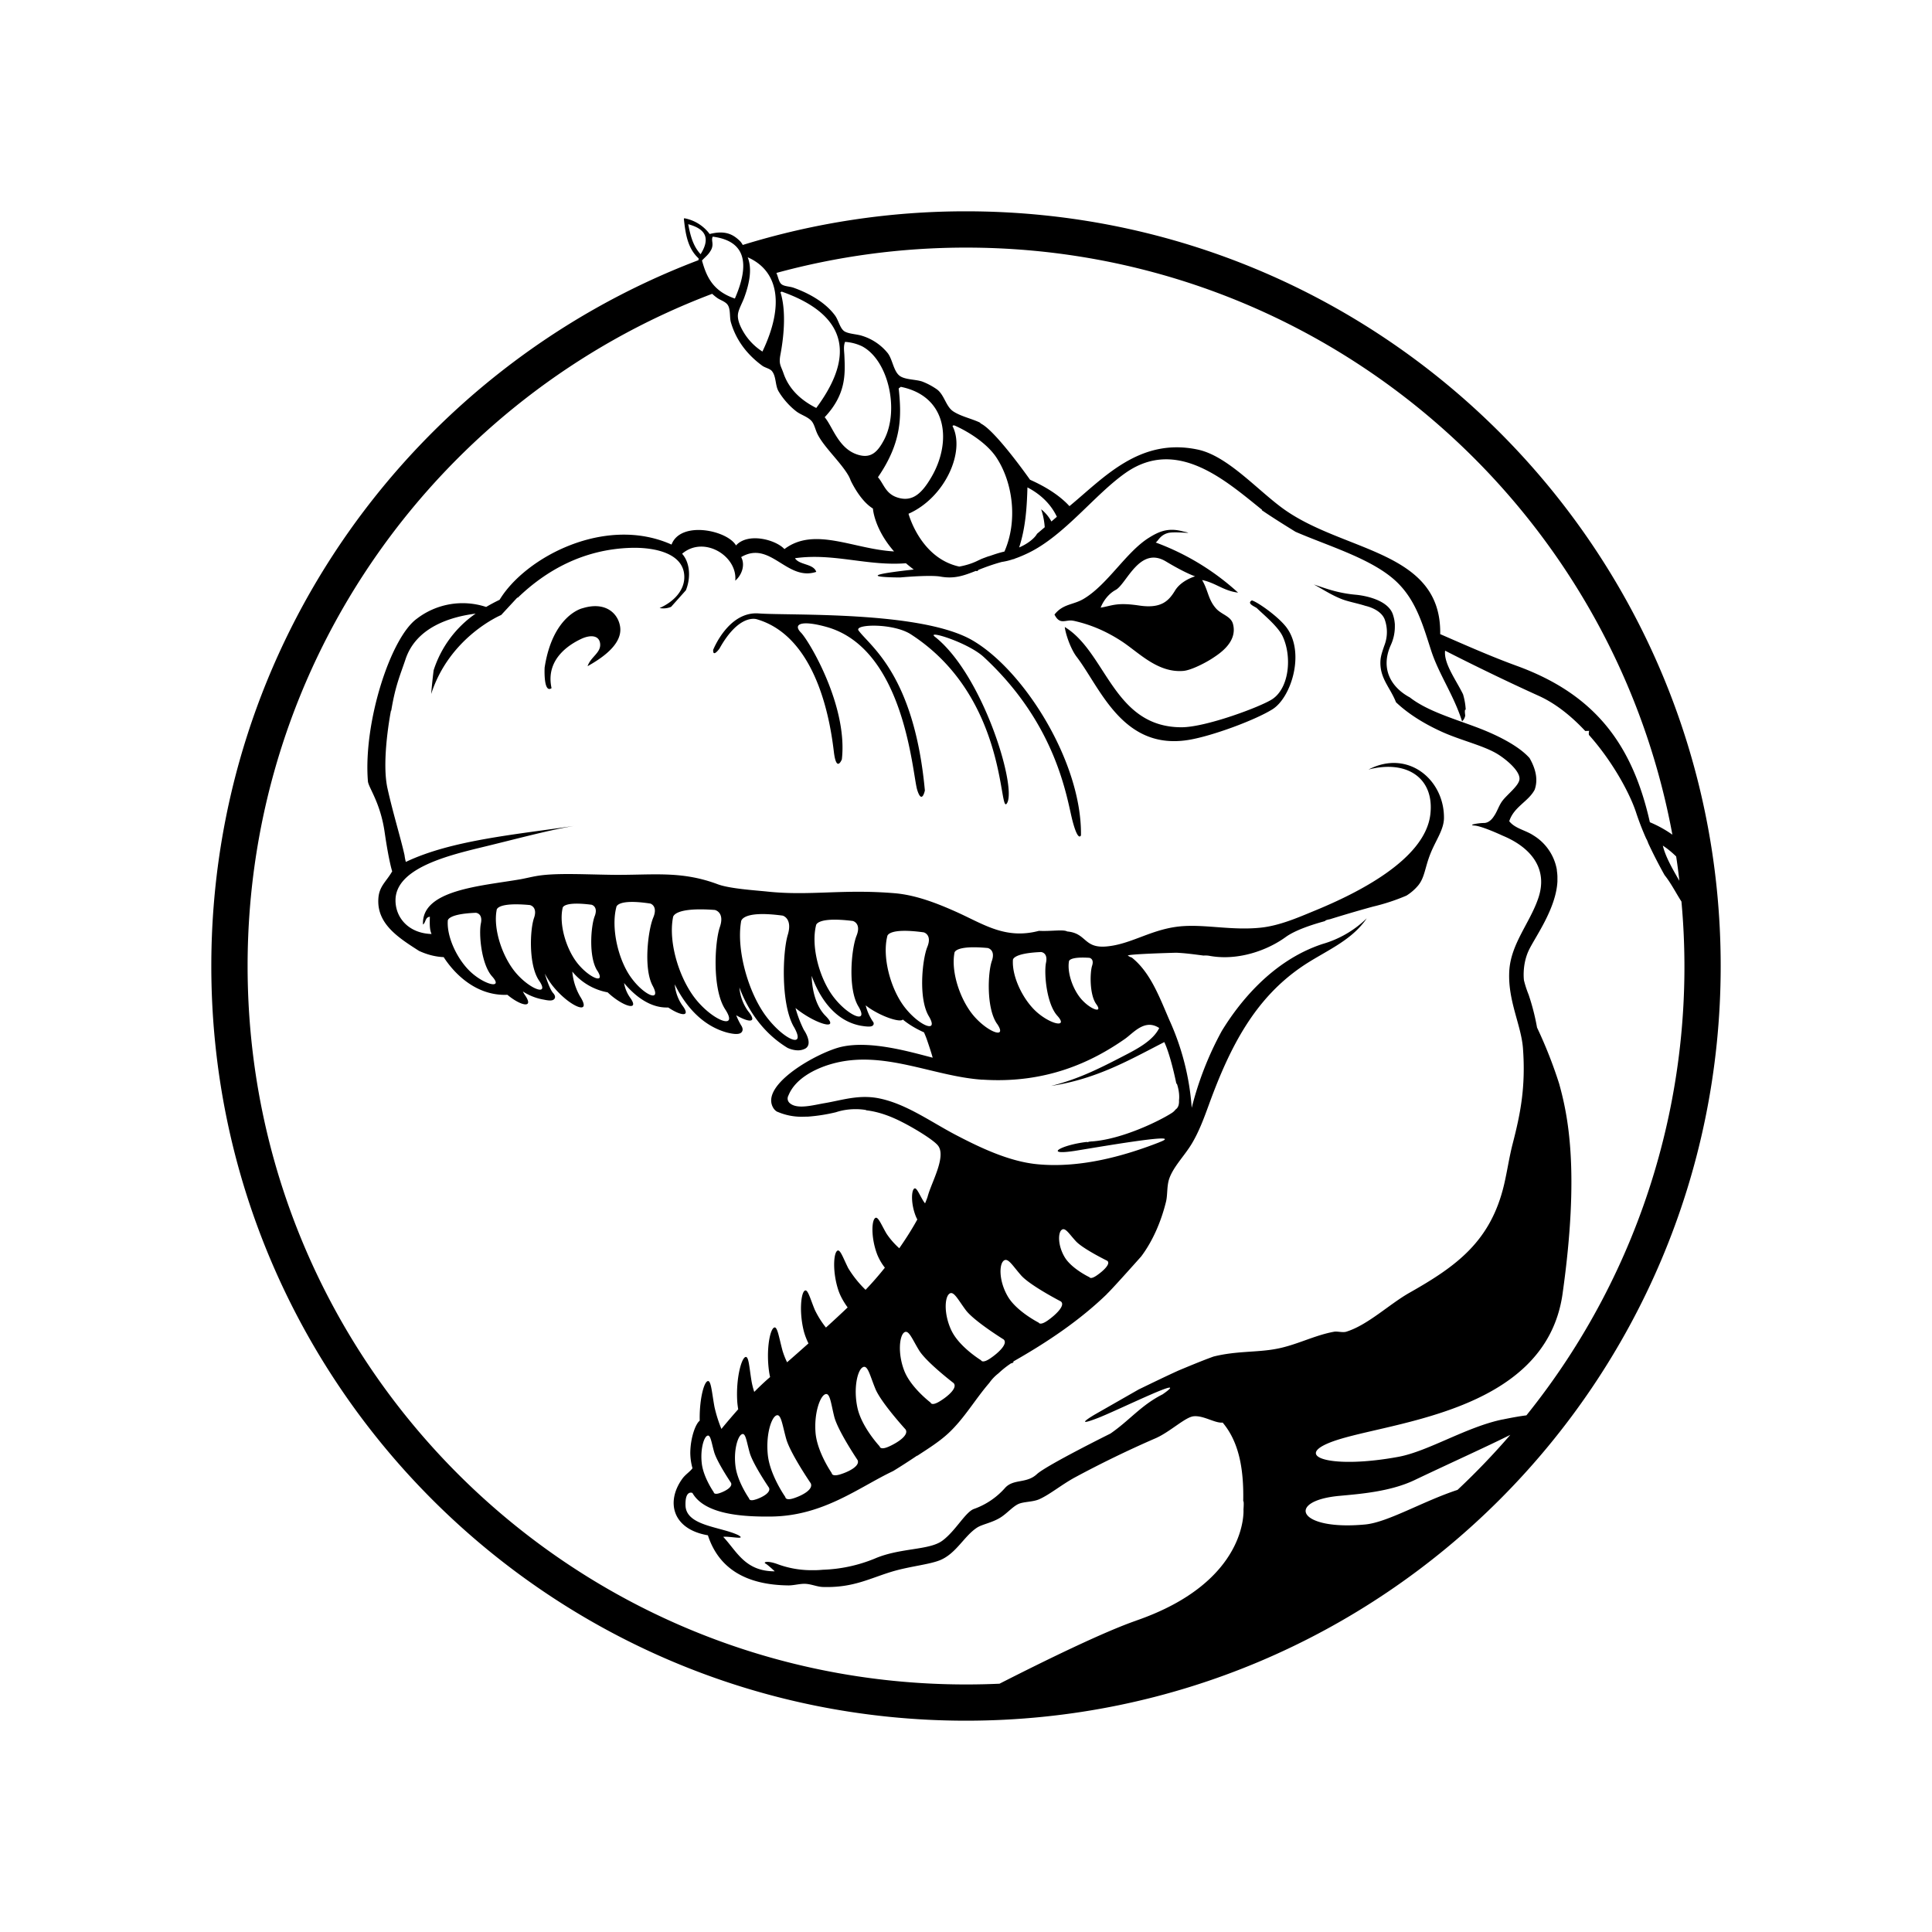 <svg xmlns="http://www.w3.org/2000/svg" width="100%" height="100%" viewBox="0 0 30.72 30.72"><path d="M23.894 22.57c-0.573 0.117-1.183 0.506-1.656 0.594-1.044 0.193-1.66 0.007-1.108-0.22 0.8-0.332 3.44-0.415 3.716-2.374 0.276-1.96 0.083-2.843-0.055-3.34a7.179 7.179 0 0 0-0.351-0.891 3.633 3.633 0 0 0-0.134-0.523 1.66 1.66 0 0 1-0.074-0.228s-0.034-0.241 0.076-0.476c0.098-0.208 0.433-0.659 0.456-1.095v-0.08a0.762 0.762 0 0 0-0.008-0.087l-0.002-0.026a0.802 0.802 0 0 0-0.374-0.542c-0.123-0.082-0.29-0.107-0.382-0.224 0.073-0.23 0.306-0.313 0.404-0.501 0.06-0.167 0.011-0.343-0.081-0.503-0.178-0.2-0.528-0.372-0.842-0.49-0.393-0.147-0.792-0.264-1.062-0.475-0.285-0.152-0.477-0.445-0.302-0.833a0.703 0.703 0 0 0 0.064-0.3v-0.028c-0.001-0.02-0.004-0.037-0.006-0.055a0.538 0.538 0 0 0-0.008-0.042l-0.006-0.024-0.008-0.027c-0.072-0.243-0.453-0.31-0.59-0.323-0.307-0.027-0.506-0.111-0.67-0.163 0.132 0.069 0.264 0.16 0.433 0.228 0.106 0.044 0.26 0.07 0.389 0.112 0 0 0.239 0.048 0.304 0.214a0.59 0.59 0 0 1 0 0.403l-0.01 0.027c-0.024 0.073-0.05 0.143-0.056 0.215-0.022 0.286 0.153 0.434 0.246 0.673 0.167 0.159 0.406 0.324 0.736 0.473 0.298 0.134 0.653 0.215 0.874 0.348 0.127 0.077 0.36 0.263 0.354 0.399-0.004 0.104-0.195 0.245-0.272 0.348-0.056 0.074-0.083 0.171-0.132 0.24-0.043 0.069-0.099 0.112-0.162 0.112-0.083 0-0.271 0.032-0.147 0.041 0.124 0.01 0.446 0.161 0.446 0.161 0.435 0.18 0.727 0.514 0.567 0.99-0.134 0.399-0.442 0.732-0.463 1.17-0.023 0.467 0.19 0.85 0.218 1.22 0.046 0.623-0.043 1.051-0.164 1.52-0.056 0.218-0.086 0.434-0.136 0.647-0.213 0.906-0.76 1.299-1.5 1.718-0.322 0.181-0.666 0.516-1.01 0.622-0.056 0.017-0.141-0.009-0.192 0-0.317 0.057-0.602 0.215-0.927 0.274-0.306 0.057-0.628 0.03-0.991 0.121-0.184 0.066-0.42 0.165-0.559 0.223-0.213 0.097-0.422 0.199-0.631 0.3l-0.693 0.396s-0.386 0.224 0.042 0.059c0.344-0.134 1.527-0.722 1.031-0.377-0.342 0.172-0.527 0.416-0.83 0.624 0 0-1.016 0.504-1.169 0.645-0.167 0.155-0.372 0.069-0.507 0.22a1.19 1.19 0 0 1-0.49 0.332c-0.138 0.046-0.294 0.35-0.506 0.506-0.211 0.156-0.671 0.11-1.076 0.285a2.373 2.373 0 0 1-0.824 0.177c-0.04 0.004-0.08 0.006-0.116 0.007H12.92a1.553 1.553 0 0 1-0.556-0.096c-0.169-0.062-0.231-0.03-0.193-0.01 0.038 0.02 0.148 0.124 0.148 0.124-0.472 0-0.601-0.315-0.819-0.548 0.1-0.014 0.381 0.055 0.238-0.028-0.283-0.135-0.827-0.145-0.838-0.47-0.008-0.255 0.11-0.2 0.11-0.2 0.197 0.346 0.809 0.38 1.254 0.375 0.83-0.01 1.393-0.466 1.937-0.723a9.87 9.87 0 0 0 0.382-0.246v0.004c0.171-0.112 0.345-0.22 0.492-0.355 0.256-0.236 0.429-0.543 0.655-0.804a0.697 0.697 0 0 1 0.146-0.153c0.064-0.06 0.132-0.115 0.208-0.164l0.003 0.006 0.03-0.02-0.006-0.01c0.548-0.311 1.058-0.655 1.489-1.072l0.003-0.005c0.062-0.056 0.386-0.418 0.542-0.593 0.185-0.246 0.318-0.557 0.395-0.87 0.028-0.114 0.01-0.251 0.054-0.374 0.069-0.19 0.242-0.36 0.355-0.548 0.117-0.195 0.195-0.408 0.273-0.622 0.341-0.938 0.736-1.685 1.473-2.191 0.355-0.244 0.787-0.402 1.037-0.772a1.665 1.665 0 0 1-0.703 0.408c-0.811 0.267-1.338 0.95-1.603 1.385a5.167 5.167 0 0 0-0.477 1.22 4.06 4.06 0 0 0-0.355-1.395c-0.16-0.37-0.303-0.761-0.6-0.996 0 0-0.011 0.001-0.058-0.027-0.046-0.027 0.767-0.048 0.767-0.048 0.143 0.006 0.287 0.026 0.434 0.045a0.373 0.373 0 0 1 0.103 0.006c0.447 0.079 0.91-0.088 1.2-0.298 0.15-0.11 0.412-0.197 0.628-0.256 0.004-0.01 0.025-0.02 0.08-0.03 0 0 0.33-0.104 0.682-0.2a3.27 3.27 0 0 0 0.533-0.175 0.779 0.779 0 0 0 0.187-0.162c0.104-0.127 0.106-0.28 0.192-0.498 0.085-0.217 0.216-0.386 0.218-0.573 0.006-0.611-0.573-1.098-1.2-0.772 0.617-0.16 1.056 0.142 0.982 0.723-0.092 0.716-1.172 1.248-1.829 1.518-0.26 0.107-0.565 0.243-0.873 0.274-0.443 0.045-0.846-0.05-1.227-0.025-0.49 0.032-0.815 0.291-1.228 0.324-0.355 0.028-0.307-0.212-0.615-0.239-0.063-0.036-0.257 0-0.45-0.01-0.532 0.14-0.874-0.103-1.309-0.299-0.314-0.141-0.648-0.27-0.982-0.299-0.838-0.07-1.348 0.046-2.033-0.027-0.193-0.02-0.594-0.045-0.784-0.116-0.593-0.222-1.047-0.141-1.69-0.15-0.469-0.007-0.903-0.032-1.196 0.02-0.08 0.014-0.16 0.034-0.245 0.05-0.628 0.109-1.583 0.166-1.555 0.721 0.046-0.032 0.033-0.118 0.109-0.124-0.003 0.102-0.006 0.204 0.027 0.274-0.365-0.01-0.58-0.262-0.573-0.548 0.012-0.487 0.796-0.69 1.337-0.822 0.542-0.13 1.105-0.284 1.5-0.348-0.947 0.139-1.95 0.228-2.673 0.572a0.778 0.778 0 0 1-0.021-0.108c-0.058-0.263-0.183-0.666-0.27-1.058-0.102-0.451 0.055-1.242 0.055-1.242l0.004 0.004c0.065-0.402 0.148-0.58 0.228-0.821 0.172-0.513 0.726-0.674 1.114-0.723a1.742 1.742 0 0 0-0.668 0.901c-0.017 0.137-0.03 0.264-0.039 0.377 0.294-0.914 1.113-1.256 1.113-1.256l0.262-0.283-0.003 0.013c0.452-0.438 1.05-0.777 1.809-0.798 0.383-0.01 0.845 0.09 0.844 0.466 0 0.212-0.167 0.392-0.393 0.491a0.311 0.311 0 0 0 0.183-0.019l0.235-0.263c0.078-0.192 0.07-0.435-0.06-0.581 0.346-0.296 0.884 0.036 0.845 0.428 0.101-0.085 0.163-0.247 0.094-0.375 0.465-0.273 0.726 0.39 1.194 0.235-0.044-0.133-0.27-0.106-0.338-0.217 0.612-0.087 1.15 0.128 1.764 0.08 0.038 0.033 0.08 0.066 0.124 0.1-1.149 0.126-0.215 0.126-0.215 0.126 0.147-0.014 0.5-0.038 0.638-0.014 0.225 0.04 0.37-0.014 0.569-0.092 0.004 0.009 0.024 0.008 0.036-0.014 0.103-0.041 0.222-0.086 0.373-0.127a0.98 0.98 0 0 0 0.174-0.042l0.024-0.005 0.004-0.004c0.079-0.027 0.153-0.06 0.216-0.09 0.58-0.279 1.06-0.934 1.554-1.278 0.819-0.569 1.595 0.134 2.165 0.59l-0.004 0.006c0.143 0.098 0.332 0.218 0.537 0.344 0.537 0.233 1.245 0.437 1.623 0.811 0.302 0.299 0.405 0.684 0.535 1.083 0.122 0.373 0.357 0.702 0.49 1.12a0.163 0.163 0 0 0 0.05-0.092c-0.004-0.036-0.01-0.073 0-0.097l0.008 0.007a1.047 1.047 0 0 0-0.043-0.249c-0.112-0.229-0.309-0.49-0.285-0.693 0 0 0.697 0.36 1.488 0.718 0.273 0.123 0.522 0.326 0.74 0.559l0.063-0.002a0.136 0.136 0 0 0-0.004 0.065c0.384 0.43 0.657 0.944 0.752 1.24a4.416 4.416 0 0 0 0.16 0.412h0.001c0.014 0.025 0.023 0.05 0.032 0.074 0.115 0.247 0.227 0.448 0.258 0.503 0.1 0.124 0.181 0.285 0.268 0.42a11.375 11.375 0 0 1-2.465 8.17c-0.09 0.011-0.214 0.032-0.378 0.066z m-0.718 1.12c-0.549 0.18-1.11 0.516-1.467 0.55-1.076 0.102-1.27-0.376-0.41-0.455 0.325-0.03 0.805-0.067 1.188-0.248 0.564-0.269 1.142-0.529 1.528-0.722-0.264 0.306-0.544 0.598-0.839 0.875z m-11.735 0.052c-0.092 0.03-0.092-0.015-0.092-0.015s-0.165-0.236-0.19-0.456c-0.026-0.218 0.03-0.412 0.084-0.44 0.055-0.03 0.067 0.097 0.112 0.256 0.045 0.16 0.268 0.49 0.268 0.49 0.032 0.067-0.09 0.134-0.182 0.165z m0.575 0.1c-0.105 0.036-0.105-0.016-0.105-0.016s-0.189-0.269-0.217-0.519c-0.03-0.247 0.036-0.468 0.099-0.5 0.063-0.035 0.076 0.11 0.127 0.29 0.051 0.183 0.307 0.558 0.307 0.558 0.036 0.077-0.105 0.153-0.211 0.188z m0.194-0.697c-0.036-0.313 0.048-0.593 0.129-0.636 0.08-0.043 0.098 0.14 0.162 0.37 0.065 0.231 0.39 0.706 0.39 0.706 0.046 0.098-0.134 0.194-0.27 0.238-0.135 0.044-0.134-0.02-0.134-0.02s-0.24-0.34-0.277-0.658z m4.669-3.587c0.056-0.05 0.116 0.056 0.226 0.176 0.11 0.122 0.5 0.313 0.5 0.313 0.063 0.046-0.062 0.162-0.164 0.232-0.1 0.07-0.117 0.03-0.117 0.03s-0.287-0.136-0.396-0.321c-0.108-0.183-0.106-0.379-0.05-0.43z m-0.924 0.492c0.069-0.065 0.143 0.073 0.281 0.229 0.14 0.16 0.631 0.414 0.631 0.414 0.08 0.06-0.076 0.21-0.203 0.3-0.127 0.091-0.148 0.038-0.148 0.038s-0.359-0.182-0.495-0.423c-0.136-0.237-0.136-0.493-0.066-0.558z m-0.825 1.11c-0.122-0.256-0.111-0.52-0.04-0.584 0.07-0.064 0.138 0.083 0.266 0.255 0.131 0.175 0.602 0.467 0.602 0.467 0.075 0.067-0.084 0.215-0.212 0.301-0.128 0.087-0.147 0.03-0.147 0.03s-0.344-0.21-0.469-0.47z m-0.754 0.63c-0.102-0.269-0.075-0.54-0.003-0.6 0.073-0.06 0.128 0.097 0.24 0.28 0.115 0.189 0.55 0.522 0.55 0.522 0.069 0.075-0.094 0.214-0.224 0.292-0.129 0.078-0.142 0.018-0.142 0.018s-0.318-0.24-0.421-0.512z m-1.017 1.654c-0.136 0.041-0.134-0.021-0.134-0.021s-0.23-0.331-0.257-0.637c-0.026-0.304 0.066-0.574 0.148-0.614 0.082-0.041 0.094 0.136 0.15 0.358 0.059 0.225 0.37 0.686 0.37 0.686 0.043 0.094-0.14 0.186-0.277 0.228z m0.275-1.059c-0.066-0.304-0.002-0.59 0.08-0.642 0.082-0.054 0.116 0.124 0.205 0.34 0.089 0.218 0.48 0.646 0.48 0.646 0.058 0.09-0.125 0.21-0.267 0.273-0.14 0.062-0.145-0.004-0.145-0.004s-0.286-0.305-0.353-0.613z m3.688-7.155s0.08 0.013 0.043 0.126c-0.035 0.112-0.042 0.46 0.066 0.61 0.11 0.15-0.075 0.093-0.219-0.059-0.144-0.15-0.246-0.43-0.215-0.619 0 0-0.008-0.08 0.325-0.058z m-0.51 0.921c0.176 0.195-0.092 0.143-0.316-0.049-0.223-0.191-0.406-0.565-0.39-0.834 0 0-0.022-0.11 0.447-0.13 0 0 0.114 0.007 0.079 0.17-0.033 0.163 0.006 0.65 0.18 0.843z m-1.19 1.016c1.017 0.067 1.747-0.286 2.264-0.647 0.136-0.095 0.316-0.326 0.546-0.174-0.098 0.203-0.358 0.337-0.573 0.448-0.377 0.195-0.712 0.365-1.146 0.473 0.732-0.112 1.253-0.417 1.8-0.697 0.068 0.14 0.143 0.423 0.192 0.662h0.008s0.05 0.133 0.034 0.264c0.003 0.063-0.01 0.116-0.055 0.146a0.23 0.23 0 0 1-0.055 0.052c-0.2 0.13-0.794 0.42-1.27 0.455-0.016 0-0.03 0.003-0.046 0.004l-0.035 0.01-0.001-0.006c-0.432 0.05-0.711 0.228-0.16 0.137 0.553-0.091 1.736-0.292 1.305-0.13h0.002c-0.538 0.21-1.245 0.415-1.938 0.348-0.448-0.043-0.91-0.263-1.31-0.473-0.397-0.21-0.775-0.485-1.2-0.573-0.323-0.067-0.59 0.027-0.873 0.075-0.188 0.032-0.45 0.108-0.563-0.01-0.048-0.056-0.01-0.115-0.01-0.115 0.108-0.266 0.421-0.423 0.682-0.498 0.819-0.235 1.611 0.198 2.401 0.25z m0.23-0.891c0.171 0.248-0.126 0.148-0.353-0.105-0.227-0.253-0.38-0.71-0.323-1.017 0 0-0.01-0.13 0.529-0.08 0 0 0.129 0.025 0.066 0.206-0.064 0.182-0.09 0.747 0.08 0.996z m-1.084-0.119c0.169 0.283-0.146 0.159-0.376-0.132-0.23-0.29-0.367-0.802-0.284-1.136 0 0-0.002-0.144 0.58-0.064 0 0 0.137 0.035 0.057 0.232-0.08 0.196-0.145 0.818 0.023 1.1z m-1.12-0.156c0.172 0.286-0.147 0.164-0.38-0.13-0.234-0.292-0.376-0.812-0.293-1.155 0 0-0.003-0.145 0.585-0.072 0 0 0.14 0.034 0.059 0.236-0.08 0.2-0.143 0.836 0.029 1.121z m-1.027 0.323c0.212 0.37-0.159 0.213-0.441-0.166-0.283-0.379-0.472-1.053-0.397-1.5 0 0-0.011-0.19 0.662-0.099 0 0 0.161 0.042 0.081 0.306-0.08 0.263-0.116 1.089 0.095 1.46z m-1.09-0.275c0.211 0.323-0.16 0.2-0.441-0.128-0.282-0.328-0.467-0.927-0.389-1.332 0 0-0.01-0.171 0.665-0.12 0 0 0.162 0.032 0.08 0.272-0.082 0.24-0.125 0.985 0.085 1.308z m-1.154-0.376c0.149 0.277-0.14 0.154-0.345-0.133-0.205-0.285-0.318-0.787-0.232-1.115 0 0 0.002-0.14 0.54-0.058 0 0 0.127 0.035 0.046 0.226-0.08 0.193-0.158 0.802-0.009 1.08z m-0.88-0.24c0.14 0.221-0.114 0.125-0.303-0.102-0.189-0.227-0.308-0.628-0.248-0.892 0 0-0.005-0.113 0.46-0.053 0 0 0.11 0.026 0.05 0.182-0.06 0.154-0.1 0.644 0.04 0.865z m-0.925 0.16c0.17 0.248-0.126 0.149-0.353-0.105-0.227-0.254-0.38-0.71-0.322-1.017 0 0-0.01-0.13 0.528-0.08 0 0 0.129 0.025 0.066 0.206-0.064 0.182-0.09 0.747 0.081 0.996z m-0.746-0.066c0.175 0.195-0.093 0.143-0.316-0.049-0.224-0.191-0.407-0.565-0.39-0.834 0 0-0.023-0.111 0.446-0.13 0 0 0.115 0.007 0.08 0.17-0.034 0.163 0.005 0.65 0.18 0.843z m10.24 10.242c-0.516 0.179-1.435 0.627-2.173 1.003-0.177 0.008-0.354 0.012-0.533 0.012C9.05 26.783 3.937 21.67 3.937 15.36c0-4.888 3.07-9.057 7.387-10.688 0.022 0.02 0.045 0.04 0.07 0.058 0.048 0.039 0.129 0.059 0.17 0.109 0.057 0.067 0.033 0.203 0.058 0.287 0.075 0.259 0.235 0.497 0.501 0.691 0.04 0.029 0.114 0.043 0.148 0.08 0.074 0.085 0.052 0.227 0.108 0.324 0.06 0.102 0.16 0.226 0.284 0.321 0.067 0.052 0.169 0.08 0.232 0.143 0.052 0.05 0.066 0.14 0.103 0.216 0.1 0.204 0.362 0.44 0.488 0.653a0.47 0.47 0 0 1 0.041 0.088c0.053 0.108 0.18 0.338 0.353 0.444 0 0 0.018 0.319 0.336 0.682-0.644-0.035-1.265-0.399-1.743-0.037-0.138-0.15-0.58-0.269-0.77-0.058-0.139-0.242-0.88-0.398-1.025-0.014-1.053-0.472-2.325 0.202-2.734 0.878a2.86 2.86 0 0 0-0.214 0.114 1.196 1.196 0 0 0-1.102 0.187c-0.417 0.301-0.853 1.65-0.778 2.584 0.008 0.1 0.198 0.336 0.266 0.81 0.068 0.469 0.12 0.623 0.12 0.623-0.093 0.162-0.204 0.234-0.219 0.423-0.033 0.41 0.318 0.632 0.646 0.842 0.117 0.054 0.249 0.093 0.392 0.099 0.087 0.137 0.42 0.6 0.973 0.6l0.04-0.001c0.211 0.177 0.431 0.225 0.28 0.006a0.442 0.442 0 0 1-0.034-0.059 0.88 0.88 0 0 0 0.334 0.13c0.002 0 0.054 0.013 0.097 0.013 0.015 0 0.06 0 0.076-0.035s-0.016-0.072-0.027-0.084c-0.044-0.051-0.094-0.184-0.131-0.307 0.04 0.074 0.084 0.144 0.134 0.205 0.262 0.322 0.63 0.475 0.425 0.154a0.957 0.957 0 0 1-0.122-0.392 0.95 0.95 0 0 0 0.562 0.33c0.235 0.223 0.528 0.315 0.352 0.077a0.574 0.574 0 0 1-0.091-0.225c0.142 0.17 0.382 0.389 0.676 0.389h0.027c0.202 0.136 0.371 0.158 0.22-0.038a0.692 0.692 0 0 1-0.117-0.33c0.134 0.272 0.39 0.646 0.834 0.767 0.003 0 0.08 0.022 0.143 0.022 0.049 0 0.08-0.013 0.094-0.04 0.022-0.038-0.006-0.083-0.016-0.098a1.094 1.094 0 0 1-0.078-0.16c0.2 0.117 0.346 0.127 0.191-0.063a0.746 0.746 0 0 1-0.14-0.379c0.108 0.29 0.329 0.695 0.764 0.96 0.003 0.002 0.081 0.04 0.168 0.04a0.25 0.25 0 0 0 0.112-0.026 0.101 0.101 0 0 0 0.053-0.067c0.022-0.09-0.063-0.22-0.071-0.23a1.88 1.88 0 0 1-0.134-0.35l0.003 0.003c0.315 0.254 0.723 0.371 0.471 0.118-0.153-0.154-0.212-0.417-0.217-0.632 0.092 0.257 0.315 0.704 0.778 0.792 0.003 0 0.075 0.014 0.128 0.014 0.029 0 0.064-0.003 0.077-0.031 0.005-0.012 0.007-0.032-0.014-0.055a0.817 0.817 0 0 1-0.11-0.251c0.022 0.016 0.044 0.034 0.067 0.049 0.224 0.147 0.489 0.224 0.523 0.176 0.072 0.06 0.184 0.136 0.337 0.204 0.014 0.032 0.028 0.065 0.04 0.098 0 0 0.07 0.198 0.098 0.305-0.363-0.094-0.984-0.276-1.446-0.174-0.365 0.08-1.317 0.606-1.086 0.976a0.17 0.17 0 0 0 0.057 0.056l0.014 0.005a0.962 0.962 0 0 0 0.42 0.075l0.061-0.001a2.74 2.74 0 0 0 0.442-0.07c0.254-0.084 0.482-0.034 0.482-0.034l-0.004 0.003c0.181 0.02 0.372 0.084 0.569 0.185 0.212 0.107 0.5 0.285 0.573 0.373 0.132 0.16-0.07 0.532-0.146 0.761l-0.013 0.042-0.005 0.019a1.63 1.63 0 0 1-0.039 0.1 0.42 0.42 0 0 1-0.033-0.047c-0.072-0.121-0.11-0.228-0.148-0.179-0.038 0.05-0.04 0.244 0.032 0.427a0.496 0.496 0 0 0 0.026 0.055c-0.082 0.15-0.182 0.307-0.287 0.458a1.218 1.218 0 0 1-0.204-0.234c-0.093-0.16-0.142-0.3-0.19-0.235-0.048 0.064-0.05 0.322 0.042 0.565a0.86 0.86 0 0 0 0.123 0.213 5.25 5.25 0 0 1-0.307 0.352 1.736 1.736 0 0 1-0.276-0.345c-0.089-0.178-0.135-0.33-0.185-0.265-0.05 0.065-0.06 0.338 0.024 0.603 0.034 0.108 0.094 0.207 0.152 0.287a16.61 16.61 0 0 1-0.345 0.32 1.455 1.455 0 0 1-0.178-0.284c-0.079-0.192-0.116-0.355-0.17-0.293-0.052 0.063-0.075 0.347-0.005 0.63 0.018 0.07 0.045 0.137 0.075 0.199-0.12 0.107-0.235 0.209-0.34 0.3a1.261 1.261 0 0 1-0.072-0.183c-0.062-0.23-0.085-0.419-0.146-0.36-0.061 0.056-0.114 0.361-0.069 0.685 0.004 0.032 0.01 0.062 0.017 0.093l-0.03 0.026c-0.069 0.06-0.144 0.132-0.222 0.21a1.239 1.239 0 0 1-0.042-0.164c-0.04-0.24-0.045-0.43-0.108-0.385-0.062 0.045-0.137 0.34-0.122 0.67 0.002 0.051 0.008 0.103 0.017 0.155-0.091 0.103-0.182 0.209-0.267 0.313A2.156 2.156 0 0 1 11.36 22.368c-0.045-0.25-0.055-0.45-0.119-0.401-0.058 0.044-0.122 0.312-0.115 0.623-0.064 0.047-0.147 0.264-0.15 0.51a0.935 0.935 0 0 0 0.035 0.246c-0.042 0.058-0.114 0.099-0.164 0.17-0.261 0.365-0.155 0.8 0.409 0.896 0.173 0.532 0.61 0.79 1.282 0.797 0.09 0 0.185-0.03 0.273-0.025 0.1 0.007 0.182 0.047 0.273 0.05 0.49 0.015 0.746-0.14 1.118-0.25 0.278-0.08 0.564-0.106 0.737-0.173 0.265-0.104 0.39-0.389 0.6-0.523 0.079-0.05 0.226-0.074 0.355-0.15 0.11-0.064 0.204-0.18 0.3-0.224 0.085-0.038 0.225-0.03 0.328-0.074 0.17-0.075 0.36-0.235 0.573-0.35a16.92 16.92 0 0 1 1.282-0.622c0.227-0.1 0.467-0.333 0.6-0.348 0.158-0.018 0.341 0.113 0.464 0.1 0.25 0.297 0.338 0.713 0.327 1.248 0.015 0.001 0.004 0.132 0.004 0.132s0.087 1.148-1.705 1.768zM10.943 3.565c0.188 0.052 0.397 0.159 0.197 0.477-0.122-0.131-0.164-0.304-0.197-0.477z m0.358 0.42c0.06-0.105 0-0.159 0.032-0.222 0.539 0.07 0.585 0.448 0.352 0.984-0.359-0.121-0.455-0.361-0.523-0.605C11.22 4.08 11.264 4.05 11.3 3.985z m0.588 0.106c0.502 0.221 0.58 0.776 0.234 1.499a0.94 0.94 0 0 1-0.278-0.274c-0.053-0.082-0.127-0.216-0.11-0.326 0.01-0.075 0.07-0.177 0.1-0.261 0.089-0.244 0.123-0.463 0.054-0.638z m2.403 2.105c-0.009-0.026 0.01-0.025 0.031-0.045 0.75 0.152 0.81 0.884 0.487 1.435-0.152 0.261-0.302 0.399-0.536 0.326-0.194-0.06-0.22-0.217-0.314-0.324 0.382-0.556 0.375-0.966 0.332-1.392z m-0.866-0.55c-0.004-0.068-0.016-0.144 0.011-0.21a0.74 0.74 0 0 1 0.27 0.07c0.422 0.223 0.596 1.018 0.351 1.486-0.105 0.2-0.211 0.298-0.408 0.241-0.317-0.09-0.409-0.45-0.537-0.599 0.346-0.368 0.326-0.692 0.313-0.988zM12.41 4.647l0.02-0.01c0.825 0.29 1.299 0.84 0.549 1.85-0.286-0.144-0.447-0.335-0.521-0.552-0.044-0.127-0.078-0.143-0.048-0.3 0.064-0.341 0.085-0.717 0-0.988z m3.201 4.238l-0.052 0.024c-0.1 0.051-0.206 0.082-0.306 0.1-0.62-0.134-0.807-0.84-0.807-0.84 0.58-0.256 0.907-0.99 0.7-1.393 0.006-0.015 0.02-0.012 0.033-0.01 0.263 0.117 0.54 0.311 0.673 0.522 0.256 0.399 0.331 1 0.119 1.482-0.095 0.022-0.156 0.044-0.232 0.07a0.543 0.543 0 0 0-0.04 0.012l-0.07 0.026-0.007 0.003-0.011 0.004z m1-0.501l-0.122 0.104c-0.036 0.068-0.145 0.158-0.284 0.217 0.11-0.335 0.124-0.691 0.132-0.955 0.228 0.119 0.38 0.282 0.468 0.467l-0.087 0.075a0.62 0.62 0 0 0-0.163-0.194c0.032 0.093 0.05 0.188 0.057 0.286zM15.36 3.937c5.596 0 10.251 4.023 11.232 9.335a1.862 1.862 0 0 0-0.358-0.198c-0.28-1.248-0.882-2.037-2.118-2.487-0.414-0.151-0.807-0.326-1.216-0.504 0.024-1.328-1.52-1.3-2.482-1.984-0.418-0.298-0.893-0.848-1.371-0.95-0.926-0.197-1.495 0.448-2.042 0.899-0.134-0.146-0.335-0.29-0.627-0.42 0 0-0.522-0.744-0.765-0.884a0.123 0.123 0 0 1-0.034-0.026c-0.134-0.063-0.303-0.098-0.422-0.177-0.117-0.077-0.14-0.26-0.257-0.348a1.08 1.08 0 0 0-0.225-0.122c-0.095-0.038-0.256-0.03-0.351-0.083-0.117-0.064-0.127-0.272-0.211-0.376a0.842 0.842 0 0 0-0.408-0.273c-0.08-0.026-0.198-0.028-0.27-0.066-0.079-0.043-0.098-0.177-0.16-0.26-0.143-0.192-0.384-0.341-0.66-0.439-0.06-0.02-0.139-0.02-0.182-0.05-0.051-0.034-0.057-0.119-0.088-0.184C13.305 4.078 14.316 3.937 15.36 3.937z m11.343 10.068c-0.116-0.199-0.223-0.39-0.263-0.559 0.08 0.052 0.148 0.11 0.212 0.172 0.02 0.128 0.036 0.257 0.051 0.387zM15.36 3.36a12 12 0 0 0-3.55 0.535 0.27 0.27 0 0 0-0.044-0.062c-0.103-0.1-0.226-0.177-0.482-0.112A0.647 0.647 0 0 0 10.88 3.47l-0.006 0.01c0.025 0.233 0.058 0.468 0.235 0.629l-0.003 0.028C6.58 5.854 3.36 10.23 3.36 15.36c0 6.628 5.372 12 12 12 6.627 0 12-5.372 12-12S21.987 3.36 15.36 3.36zM9.26 9.672s-0.471 0.107-0.6 0.942c0 0-0.022 0.42 0.11 0.328-0.111-0.506 0.37-0.735 0.48-0.787 0.155-0.069 0.283-0.046 0.293 0.086 0.01 0.142-0.152 0.205-0.2 0.352 0.172-0.098 0.558-0.326 0.518-0.623-0.03-0.218-0.235-0.412-0.6-0.298z m6.206 0.512c-0.81-0.475-2.907-0.393-3.4-0.43-0.484-0.038-0.726 0.579-0.726 0.579-0.007 0.13 0.1-0.02 0.1-0.02 0.317-0.57 0.595-0.466 0.595-0.466 1.003 0.293 1.182 1.767 1.224 2.108 0.041 0.34 0.127 0.119 0.127 0.119 0.097-0.848-0.52-1.882-0.65-2.015-0.13-0.131-0.007-0.206 0.408-0.09 1.247 0.35 1.364 2.349 1.44 2.59 0.075 0.242 0.122 0.01 0.122 0.01-0.17-1.837-0.868-2.29-1.054-2.543-0.077-0.105 0.554-0.12 0.831 0.06 1.568 1.013 1.392 2.953 1.534 2.676 0.143-0.283-0.395-2.038-1.15-2.636-0.152-0.119 0.524 0.09 0.773 0.319 1.18 1.09 1.324 2.271 1.415 2.612 0.09 0.34 0.133 0.225 0.133 0.225 0.016-1.155-0.899-2.617-1.722-3.098z m2.274-0.804c0.174-0.094 0.379-0.707 0.8-0.452 0.314 0.189 0.463 0.236 0.463 0.236s-0.219 0.062-0.319 0.226-0.218 0.29-0.566 0.239c-0.366-0.055-0.433 0.003-0.617 0.033 0 0 0.065-0.187 0.239-0.282z m-0.673 0.49c0.269 0.059 0.516 0.163 0.764 0.324 0.275 0.179 0.573 0.507 0.983 0.474 0.13-0.01 0.368-0.137 0.463-0.2 0.12-0.078 0.404-0.263 0.328-0.547-0.034-0.126-0.184-0.147-0.273-0.25-0.124-0.143-0.12-0.283-0.218-0.448 0.216 0.044 0.34 0.172 0.572 0.2a3.983 3.983 0 0 0-1.31-0.797c0.04-0.022 0.065-0.113 0.192-0.15 0.115-0.033 0.484 0.024 0.246-0.025-0.24-0.067-0.389 0.002-0.546 0.1-0.362 0.226-0.656 0.745-1.037 0.971-0.165 0.099-0.327 0.076-0.464 0.25 0.089 0.177 0.18 0.072 0.3 0.099z m2.838-0.323c-0.09 0.052 0.057 0.1 0.082 0.125 0.104 0.102 0.336 0.29 0.409 0.448 0.15 0.323 0.103 0.817-0.164 0.996-0.18 0.12-1.06 0.449-1.446 0.448-1.083-0.001-1.193-1.191-1.855-1.594 0.012 0.114 0.095 0.353 0.19 0.476 0.372 0.486 0.727 1.487 1.773 1.32 0.37-0.059 1.061-0.314 1.339-0.488 0.301-0.188 0.525-0.909 0.218-1.308-0.138-0.178-0.467-0.405-0.546-0.423z" /></svg>